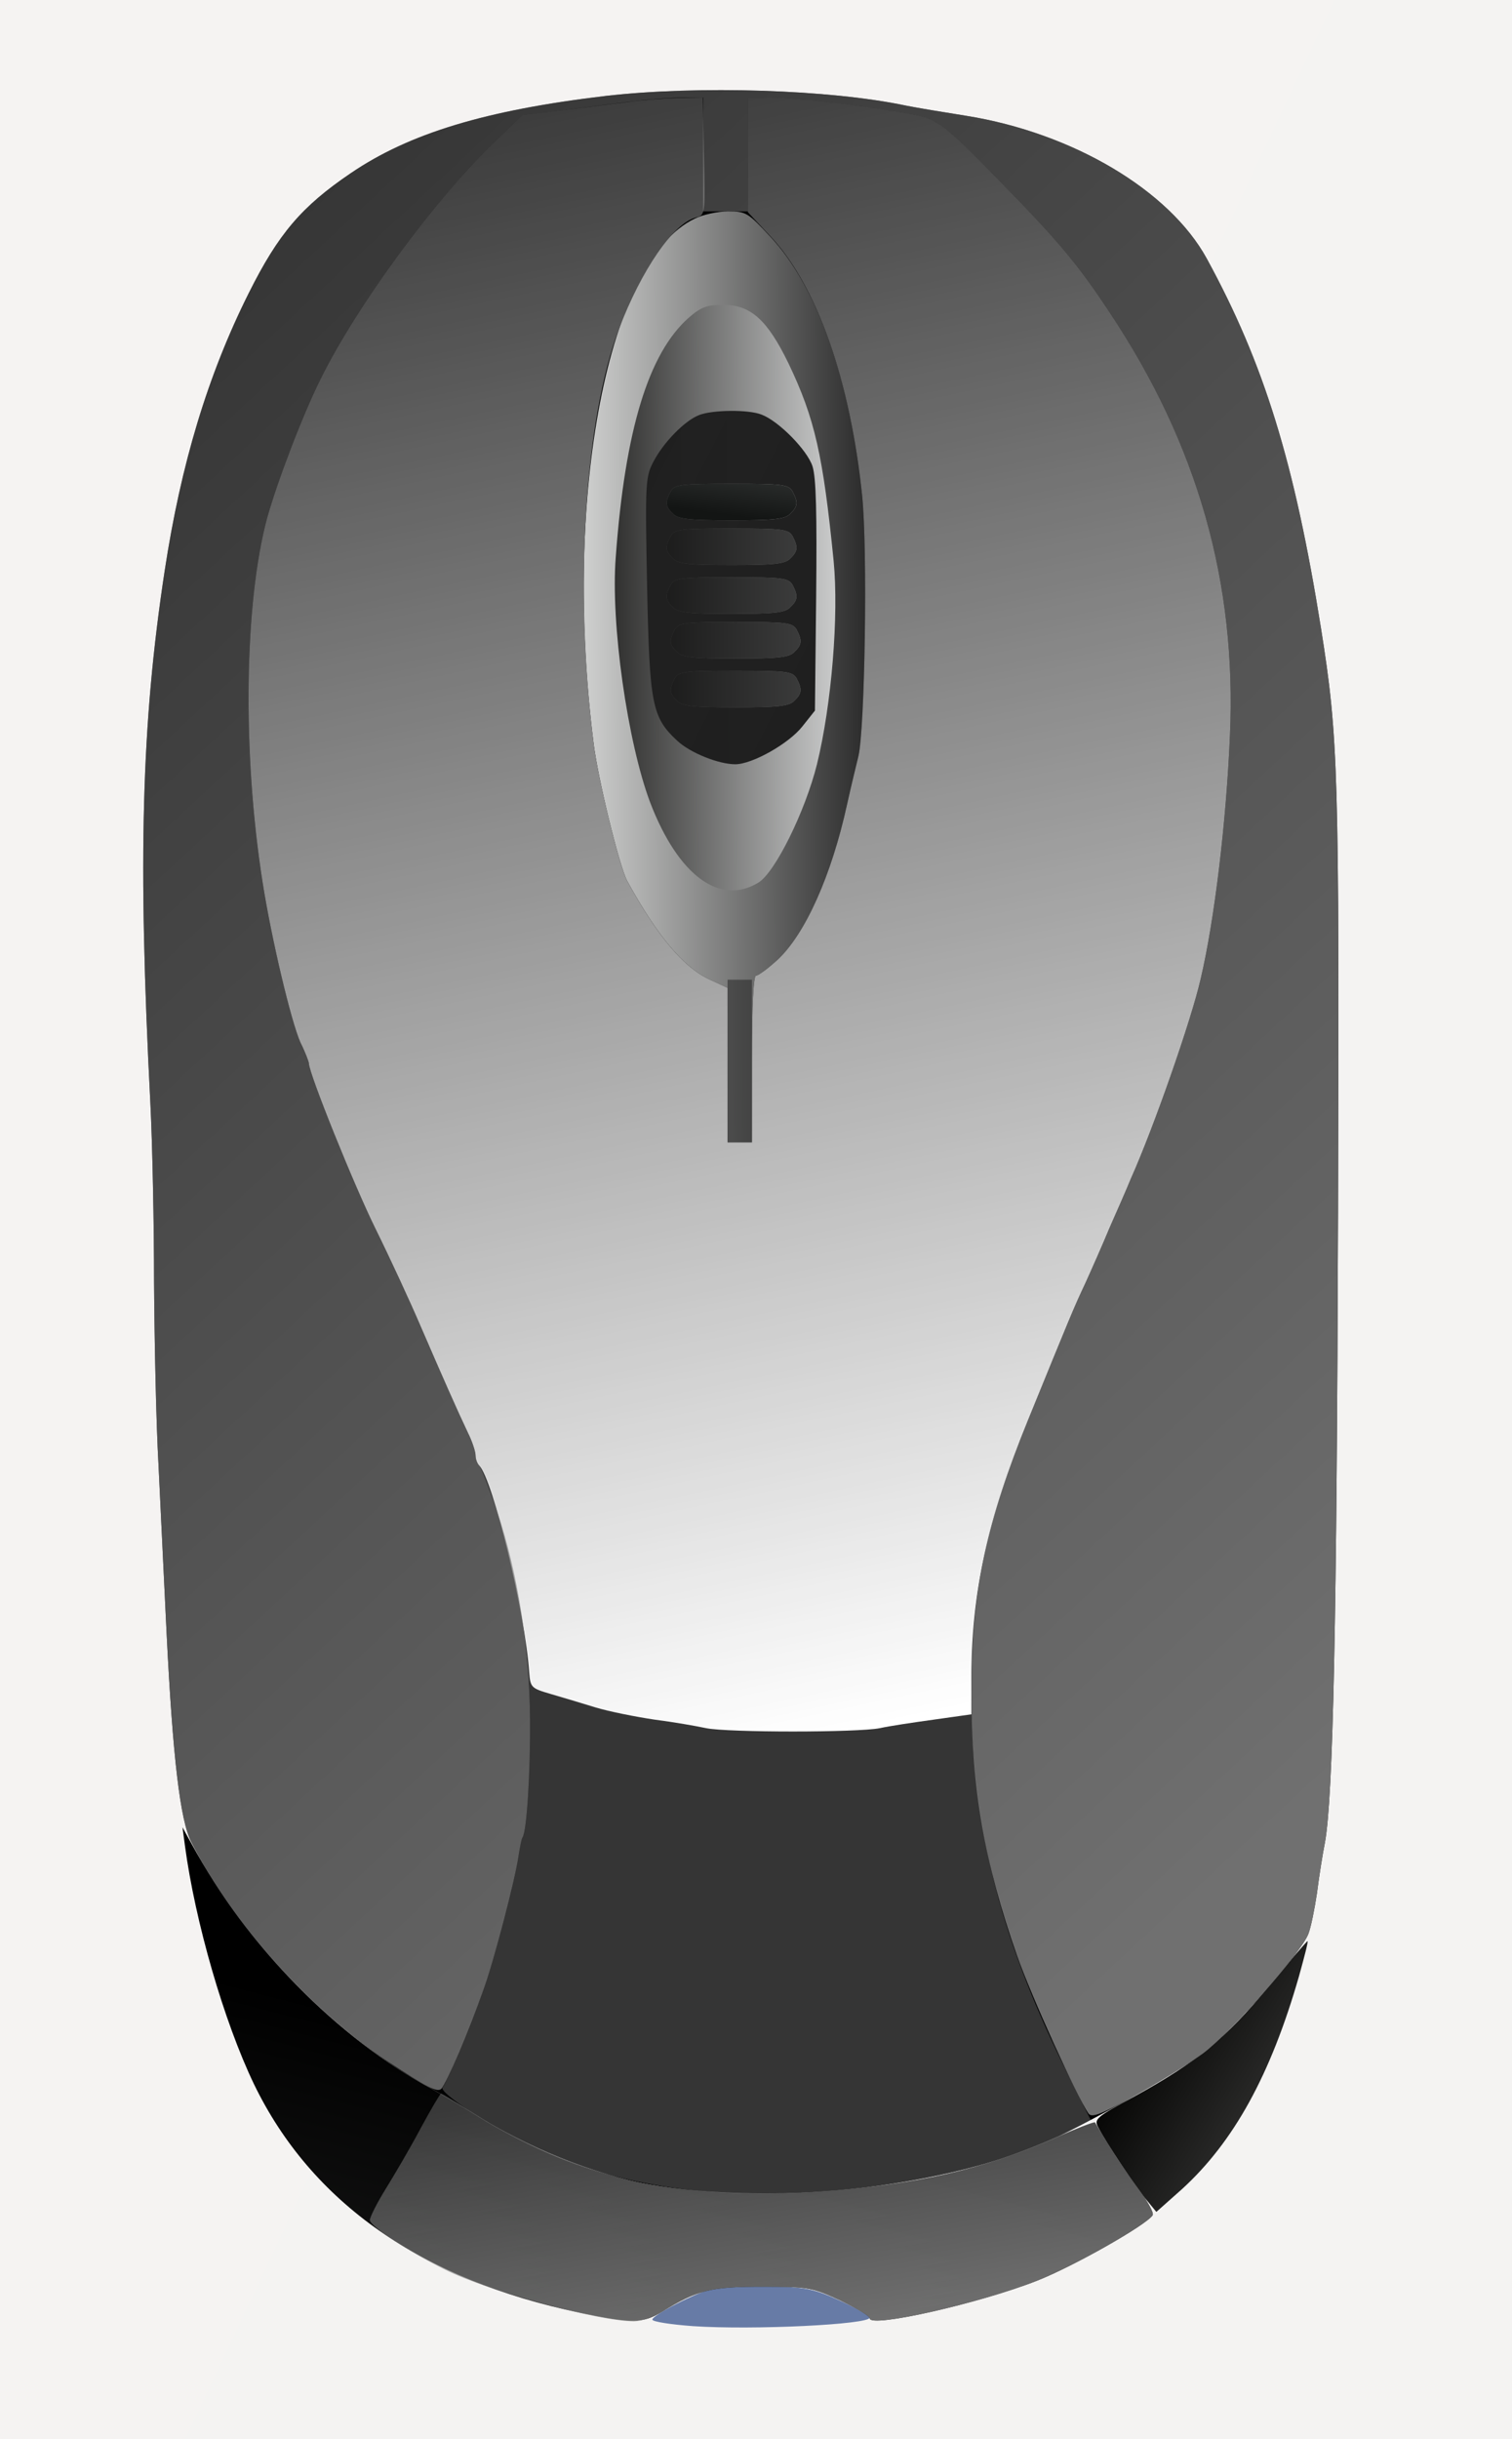 <?xml version="1.0" standalone="no"?>
<!DOCTYPE svg PUBLIC "-//W3C//DTD SVG 20010904//EN"
 "http://www.w3.org/TR/2001/REC-SVG-20010904/DTD/svg10.dtd">
<svg version="1.0" xmlns="http://www.w3.org/2000/svg"
 width="372pt" height="600pt" viewBox="0 0 372 600"
 preserveAspectRatio="xMidYMid meet">
<rect x="0" y="0" width="372" height="600" fill="#333333" stroke="none"/>
<defs>
<linearGradient id="grad_0" x1="100%" y1="0%" x2="-11%" y2="85%">
<stop offset="0%" style="stop-color:rgb(244, 243, 242); stop-opacity:1"/>
<stop offset="100%" style="stop-color:rgb(245, 243, 242); stop-opacity:1"/>
</linearGradient>
<linearGradient id="grad_1" x1="0%" y1="66%" x2="100%" y2="66%">
<stop offset="0%" style="stop-color:rgb(0, 0, 0); stop-opacity:1"/>
<stop offset="100%" style="stop-color:rgb(0, 0, 0); stop-opacity:1"/>
</linearGradient>
<linearGradient id="grad_2" x1="100%" y1="67%" x2="0%" y2="66%">
<stop offset="0%" style="stop-color:rgb(42, 42, 42); stop-opacity:1"/>
<stop offset="100%" style="stop-color:rgb(219, 220, 219); stop-opacity:1"/>
</linearGradient>
<linearGradient id="grad_3" x1="0%" y1="46%" x2="100%" y2="48%">
<stop offset="0%" style="stop-color:rgb(46, 46, 45); stop-opacity:1"/>
<stop offset="100%" style="stop-color:rgb(204, 205, 205); stop-opacity:1"/>
</linearGradient>
<linearGradient id="grad_4" x1="0%" y1="37%" x2="90%" y2="230%">
<stop offset="0%" style="stop-color:rgb(19, 21, 20); stop-opacity:1"/>
<stop offset="100%" style="stop-color:rgb(68, 71, 70); stop-opacity:1"/>
</linearGradient>
<linearGradient id="grad_5" x1="28%" y1="99%" x2="41%" y2="-2%">
<stop offset="0%" style="stop-color:rgb(8, 8, 8); stop-opacity:1"/>
<stop offset="100%" style="stop-color:rgb(255, 255, 255); stop-opacity:1"/>
</linearGradient>
<linearGradient id="grad_6" x1="0%" y1="19%" x2="100%" y2="19%">
<stop offset="0%" style="stop-color:rgb(103, 123, 166); stop-opacity:1"/>
<stop offset="100%" style="stop-color:rgb(103, 123, 166); stop-opacity:1"/>
</linearGradient>
<linearGradient id="grad_7" x1="0%" y1="33%" x2="51%" y2="-7%">
<stop offset="0%" style="stop-color:rgb(7, 7, 6); stop-opacity:1"/>
<stop offset="100%" style="stop-color:rgb(47, 47, 46); stop-opacity:1"/>
</linearGradient>
<linearGradient id="grad_8" x1="100%" y1="22%" x2="37%" y2="-104%">
<stop offset="0%" style="stop-color:rgb(0, 0, 0); stop-opacity:1"/>
<stop offset="100%" style="stop-color:rgb(54, 55, 54); stop-opacity:1"/>
</linearGradient>
<linearGradient id="grad_9" x1="14%" y1="95%" x2="68%" y2="-1%">
<stop offset="0%" style="stop-color:rgb(127, 127, 127); stop-opacity:0.428"/>
<stop offset="100%" style="stop-color:rgb(127, 127, 127); stop-opacity:0.878"/>
</linearGradient>
<linearGradient id="grad_10" x1="0%" y1="74%" x2="100%" y2="74%">
<stop offset="0%" style="stop-color:rgb(255, 254, 254); stop-opacity:0.208"/>
<stop offset="100%" style="stop-color:rgb(255, 254, 254); stop-opacity:0.208"/>
</linearGradient>
<linearGradient id="grad_11" x1="0%" y1="100%" x2="100%" y2="100%">
<stop offset="0%" style="stop-color:rgb(0, 0, 0); stop-opacity:0.39"/>
<stop offset="100%" style="stop-color:rgb(0, 0, 0); stop-opacity:0.39"/>
</linearGradient>
<linearGradient id="grad_12" x1="7%" y1="89%" x2="86%" y2="7%">
<stop offset="0%" style="stop-color:rgb(31, 31, 31); stop-opacity:0.983"/>
<stop offset="100%" style="stop-color:rgb(31, 31, 31); stop-opacity:1.019"/>
</linearGradient>
<linearGradient id="grad_13" x1="0%" y1="62%" x2="100%" y2="62%">
<stop offset="0%" style="stop-color:rgb(0, 0, 0); stop-opacity:0.668"/>
<stop offset="100%" style="stop-color:rgb(0, 0, 0); stop-opacity:0.668"/>
</linearGradient>
<linearGradient id="grad_14" x1="0%" y1="62%" x2="100%" y2="62%">
<stop offset="0%" style="stop-color:rgb(0, 0, 0); stop-opacity:0.666"/>
<stop offset="100%" style="stop-color:rgb(0, 0, 0); stop-opacity:0.666"/>
</linearGradient>
<linearGradient id="grad_15" x1="0%" y1="62%" x2="100%" y2="62%">
<stop offset="0%" style="stop-color:rgb(0, 0, 0); stop-opacity:0.661"/>
<stop offset="100%" style="stop-color:rgb(0, 0, 0); stop-opacity:0.661"/>
</linearGradient>
<linearGradient id="grad_16" x1="0%" y1="62%" x2="100%" y2="62%">
<stop offset="0%" style="stop-color:rgb(0, 0, 0); stop-opacity:0.662"/>
<stop offset="100%" style="stop-color:rgb(0, 0, 0); stop-opacity:0.662"/>
</linearGradient>
</defs>
<g transform="translate(0,600) scale(0.1,-0.1)"
fill="url(#grad_0)" stroke="none">
<g>
<path d="M0 3000 l0 -3000 1860 0 1860 0 0 3000 0 3000 -1860 0 -1860 0 0
-3000z"/>
</g>
</g>
<g transform="translate(0,600) scale(0.1,-0.1)"
fill="url(#grad_1)" stroke="none">
<g>
<path d="M1490 5764 c-295 -35 -483 -92 -627 -190 -121 -82 -178 -149 -251
-295 -101 -202 -167 -421 -207 -684 -57 -375 -66 -708 -35 -1310 5 -99 9 -296
9 -439 1 -142 5 -345 11 -450 5 -105 14 -292 20 -416 15 -301 33 -458 61 -512
121 -237 358 -481 589 -605 30 -17 81 -47 113 -67 120 -77 298 -148 427 -170
296 -52 699 -10 961 99 95 40 327 170 400 225 68 51 241 247 258 293 6 15 15
59 21 99 5 40 14 97 20 127 20 114 29 540 32 1546 3 1092 1 1169 -42 1440 -65
407 -140 651 -281 909 -92 168 -330 309 -591 351 -57 9 -123 20 -148 25 -188
40 -513 50 -740 24z"/>
</g>
</g>
<g transform="translate(0,600) scale(0.1,-0.1)"
fill="url(#grad_2)" stroke="none">
<g>
<path d="M1709 5462 c-213 -102 -325 -677 -249 -1287 10 -87 64 -307 83 -342
74 -135 138 -212 202 -242 l45 -21 0 -190 0 -190 30 0 30 0 0 205 c0 133 4
205 10 205 6 0 30 18 53 39 68 63 133 208 171 382 9 41 22 94 28 119 16 67 23
509 9 642 -29 282 -110 512 -225 635 -56 60 -60 63 -105 63 -25 0 -62 -8 -82
-18z"/>
</g>
</g>
<g transform="translate(0,600) scale(0.1,-0.1)"
fill="url(#grad_3)" stroke="none">
<g>
<path d="M1694 5218 c-98 -87 -156 -274 -179 -588 -13 -163 29 -457 85 -605
69 -179 171 -254 266 -196 41 25 115 175 144 291 36 147 54 366 41 500 -26
260 -46 350 -111 486 -52 107 -93 144 -160 144 -41 0 -55 -5 -86 -32z"/>
</g>
</g>
<g transform="translate(0,600) scale(0.1,-0.1)"
fill="url(#grad_4)" stroke="none">
<g>
<path d="M1650 4791 c-14 -27 -13 -37 6 -55 12 -13 40 -16 144 -16 104 0 132
3 144 16 19 18 20 28 6 55 -10 17 -23 19 -150 19 -127 0 -140 -2 -150 -19z"/>
</g>
</g>
<g transform="translate(0,600) scale(0.1,-0.1)"
fill="url(#grad_5)" stroke="none">
<g>
<path d="M1545 5749 c-33 -4 -105 -13 -160 -20 l-100 -12 -73 -71 c-143 -138
-334 -398 -422 -576 -44 -87 -108 -255 -133 -345 -56 -209 -61 -577 -11 -895
22 -140 70 -342 93 -394 12 -24 21 -48 21 -52 0 -24 111 -300 165 -409 35 -71
85 -179 111 -240 54 -125 88 -202 115 -259 11 -22 19 -47 19 -56 0 -9 4 -20 9
-25 34 -35 113 -362 123 -509 3 -37 5 -39 53 -53 28 -8 77 -23 110 -33 33 -10
98 -23 145 -30 47 -6 104 -16 127 -21 53 -11 374 -11 428 0 22 5 82 14 133 21
l92 13 0 91 c0 209 40 389 139 632 106 260 112 275 142 339 15 33 42 94 59
135 18 41 42 95 52 120 57 127 150 394 172 492 34 144 63 386 72 598 17 376
-79 715 -295 1040 -80 121 -127 177 -270 323 -140 144 -155 155 -223 167 -101
19 -283 40 -340 40 l-58 0 0 -141 0 -141 58 -62 c113 -122 194 -354 223 -634
14 -133 7 -575 -9 -642 -6 -25 -19 -78 -28 -119 -38 -174 -103 -319 -171 -382
-23 -21 -47 -39 -53 -39 -6 0 -10 -72 -10 -205 l0 -205 -30 0 -30 0 0 190 0
190 -45 21 c-64 30 -128 107 -202 242 -19 35 -73 255 -83 342 -47 380 -22 790
63 1016 55 145 134 260 189 274 23 6 23 6 20 150 l-3 145 -62 -1 c-34 -1 -89
-5 -122 -10z"/>
</g>
</g>
<g transform="translate(0,600) scale(0.1,-0.1)"
fill="url(#grad_6)" stroke="none">
<g>
<path d="M1755 371 c-43 -11 -150 -66 -150 -77 0 -5 45 -12 100 -16 148 -10
435 4 435 21 0 4 -33 23 -72 41 -66 30 -84 34 -178 36 -58 2 -119 0 -135 -5z"/>
</g>
</g>
<g transform="translate(0,600) scale(0.1,-0.1)"
fill="url(#grad_7)" stroke="none">
<g>
<path d="M3121 1113 c-105 -127 -176 -185 -328 -269 -97 -52 -102 -57 -91 -77
19 -37 95 -151 120 -180 l23 -28 63 56 c127 116 218 280 288 524 13 47 23 85
21 86 -1 1 -44 -49 -96 -112z"/>
</g>
</g>
<g transform="translate(0,600) scale(0.1,-0.1)"
fill="url(#grad_8)" stroke="none">
<g>
<path d="M455 1460 c25 -187 96 -433 170 -587 141 -291 412 -481 802 -562 129
-27 155 -26 201 2 88 54 120 62 247 62 115 0 123 -2 193 -34 39 -19 72 -38 72
-44 0 -24 270 37 412 93 89 35 269 137 284 161 3 6 -12 33 -33 62 -22 29 -55
77 -73 107 -19 30 -35 57 -36 59 -2 2 -45 -15 -97 -37 -180 -79 -340 -116
-582 -133 -140 -10 -299 -3 -415 17 -129 22 -307 93 -427 170 -32 20 -83 50
-113 67 -230 124 -452 351 -589 602 l-22 40 6 -45z"/>
</g>
</g>
<g transform="translate(0,600) scale(0.1,-0.1)"
fill="url(#grad_9)" stroke="none">
<g>
<path d="M1490 5764 c-295 -35 -483 -92 -627 -190 -121 -82 -178 -149 -251
-295 -101 -202 -167 -421 -207 -684 -57 -375 -66 -708 -35 -1310 5 -99 9 -296
9 -439 1 -142 5 -345 11 -450 5 -105 14 -292 20 -416 15 -301 33 -458 61 -512
103 -202 289 -410 483 -539 97 -64 122 -77 132 -67 13 14 68 144 104 245 26
72 76 265 85 323 4 25 8 48 11 51 10 17 19 157 18 289 -1 177 -30 359 -80 510
-20 58 -40 109 -45 115 -5 5 -9 16 -9 25 0 9 -8 34 -19 56 -27 57 -61 134
-115 259 -26 61 -76 169 -111 240 -54 109 -165 385 -165 409 0 4 -9 28 -21 52
-23 52 -71 254 -93 394 -50 318 -45 686 11 895 25 90 89 258 133 345 88 178
279 438 422 576 l73 71 100 12 c55 7 133 17 173 22 40 5 96 9 123 9 l49 0 0
-140 0 -140 55 0 55 0 0 140 0 140 58 0 c57 0 239 -21 340 -40 68 -12 83 -23
223 -167 143 -146 190 -202 270 -323 216 -325 312 -664 295 -1040 -9 -212 -38
-454 -72 -598 -22 -98 -115 -365 -172 -492 -10 -25 -34 -79 -52 -120 -17 -41
-44 -102 -59 -135 -30 -64 -36 -79 -142 -339 -105 -257 -139 -421 -139 -671 0
-235 32 -417 112 -645 35 -100 148 -348 176 -389 8 -11 29 -3 113 43 57 31
133 79 169 105 68 51 242 248 259 294 6 15 15 59 21 99 5 40 14 97 20 127 20
114 29 540 32 1546 3 1092 1 1169 -42 1440 -65 407 -140 651 -281 909 -92 168
-330 309 -591 351 -57 9 -123 20 -148 25 -188 40 -513 50 -740 24z"/>
</g>
<g>
<path d="M1034 763 c-26 -49 -65 -115 -86 -149 -21 -34 -38 -68 -38 -75 0 -15
94 -77 185 -122 106 -53 377 -127 465 -127 17 0 47 10 68 23 88 54 120 62 247
62 115 0 123 -2 193 -34 39 -19 72 -38 72 -44 0 -24 270 37 412 93 89 35 269
137 284 161 3 6 -12 33 -33 62 -22 29 -55 77 -73 107 -19 30 -35 57 -36 59 -2
2 -45 -15 -97 -37 -180 -79 -340 -116 -582 -133 -140 -10 -299 -3 -415 17
-135 23 -311 95 -440 179 -39 25 -72 45 -75 45 -2 0 -25 -39 -51 -87z"/>
</g>
</g>
<g transform="translate(0,600) scale(0.1,-0.1)"
fill="url(#grad_10)" stroke="none">
<g>
<path d="M1545 5749 c-33 -4 -105 -13 -160 -20 l-100 -12 -73 -71 c-143 -138
-334 -398 -422 -576 -44 -87 -108 -255 -133 -345 -56 -209 -61 -577 -11 -895
22 -140 70 -342 93 -394 12 -24 21 -48 21 -52 0 -24 111 -300 165 -409 35 -71
85 -179 111 -240 54 -125 88 -202 115 -259 11 -22 19 -47 19 -56 0 -9 4 -20 9
-25 5 -6 25 -57 45 -115 50 -151 79 -333 80 -510 1 -132 -8 -272 -18 -289 -3
-3 -7 -26 -11 -51 -9 -58 -59 -251 -85 -323 -29 -81 -91 -230 -101 -242 -10
-13 122 -98 231 -149 193 -91 422 -126 695 -107 241 17 402 54 580 131 l91 40
-71 143 c-157 319 -225 595 -225 912 0 250 34 414 139 671 106 260 112 275
142 339 15 33 42 94 59 135 18 41 42 95 52 120 57 127 150 394 172 492 34 144
63 386 72 598 17 376 -79 715 -295 1040 -80 121 -127 177 -270 323 -140 144
-155 155 -223 167 -101 19 -283 40 -340 40 l-58 0 0 -141 0 -141 58 -62 c113
-122 194 -354 223 -634 14 -133 7 -575 -9 -642 -6 -25 -19 -78 -28 -119 -38
-174 -103 -319 -171 -382 -23 -21 -47 -39 -53 -39 -6 0 -10 -72 -10 -205 l0
-205 -30 0 -30 0 0 190 0 190 -45 21 c-64 30 -128 107 -202 242 -19 35 -73
255 -83 342 -47 380 -22 790 63 1016 55 145 134 260 189 274 23 6 23 6 20 150
l-3 145 -62 -1 c-34 -1 -89 -5 -122 -10z"/>
</g>
</g>
<g transform="translate(0,600) scale(0.1,-0.1)"
fill="url(#grad_11)" stroke="none">
<g>
<path d="M1790 3390 l0 -200 30 0 30 0 0 200 0 200 -30 0 -30 0 0 -200z"/>
</g>
</g>
<g transform="translate(0,600) scale(0.1,-0.1)"
fill="url(#grad_12)" stroke="none">
<g>
<path d="M1720 4979 c-36 -14 -88 -68 -112 -114 -20 -38 -21 -51 -16 -306 6
-293 12 -323 74 -381 32 -30 102 -58 143 -58 42 0 132 51 165 93 l31 39 3 281
c2 205 0 292 -9 320 -13 40 -83 111 -125 127 -32 13 -121 12 -154 -1z m230
-188 c14 -27 13 -37 -6 -55 -12 -13 -40 -16 -144 -16 -104 0 -132 3 -144 16
-19 18 -20 28 -6 55 10 17 23 19 150 19 127 0 140 -2 150 -19z m0 -110 c14
-27 13 -37 -6 -55 -12 -13 -40 -16 -144 -16 -104 0 -132 3 -144 16 -19 18 -20
28 -6 55 10 17 23 19 150 19 127 0 140 -2 150 -19z m0 -120 c14 -27 13 -37 -6
-55 -12 -13 -40 -16 -144 -16 -104 0 -132 3 -144 16 -19 18 -20 28 -6 55 10
17 23 19 150 19 127 0 140 -2 150 -19z m10 -110 c14 -27 13 -37 -6 -55 -12
-13 -40 -16 -144 -16 -104 0 -132 3 -144 16 -19 18 -20 28 -6 55 10 17 23 19
150 19 127 0 140 -2 150 -19z m0 -120 c14 -27 13 -37 -6 -55 -12 -13 -40 -16
-144 -16 -104 0 -132 3 -144 16 -19 18 -20 28 -6 55 10 17 23 19 150 19 127 0
140 -2 150 -19z"/>
</g>
</g>
<g transform="translate(0,600) scale(0.1,-0.1)"
fill="url(#grad_13)" stroke="none">
<g>
<path d="M1660 4331 c-14 -27 -13 -37 6 -55 12 -13 40 -16 144 -16 104 0 132
3 144 16 19 18 20 28 6 55 -10 17 -23 19 -150 19 -127 0 -140 -2 -150 -19z"/>
</g>
</g>
<g transform="translate(0,600) scale(0.1,-0.1)"
fill="url(#grad_14)" stroke="none">
<g>
<path d="M1660 4451 c-14 -27 -13 -37 6 -55 12 -13 40 -16 144 -16 104 0 132
3 144 16 19 18 20 28 6 55 -10 17 -23 19 -150 19 -127 0 -140 -2 -150 -19z"/>
</g>
</g>
<g transform="translate(0,600) scale(0.1,-0.1)"
fill="url(#grad_15)" stroke="none">
<g>
<path d="M1650 4681 c-14 -27 -13 -37 6 -55 12 -13 40 -16 144 -16 104 0 132
3 144 16 19 18 20 28 6 55 -10 17 -23 19 -150 19 -127 0 -140 -2 -150 -19z"/>
</g>
</g>
<g transform="translate(0,600) scale(0.1,-0.1)"
fill="url(#grad_16)" stroke="none">
<g>
<path d="M1650 4561 c-14 -27 -13 -37 6 -55 12 -13 40 -16 144 -16 104 0 132
3 144 16 19 18 20 28 6 55 -10 17 -23 19 -150 19 -127 0 -140 -2 -150 -19z"/>
</g>
</g>
</svg>
